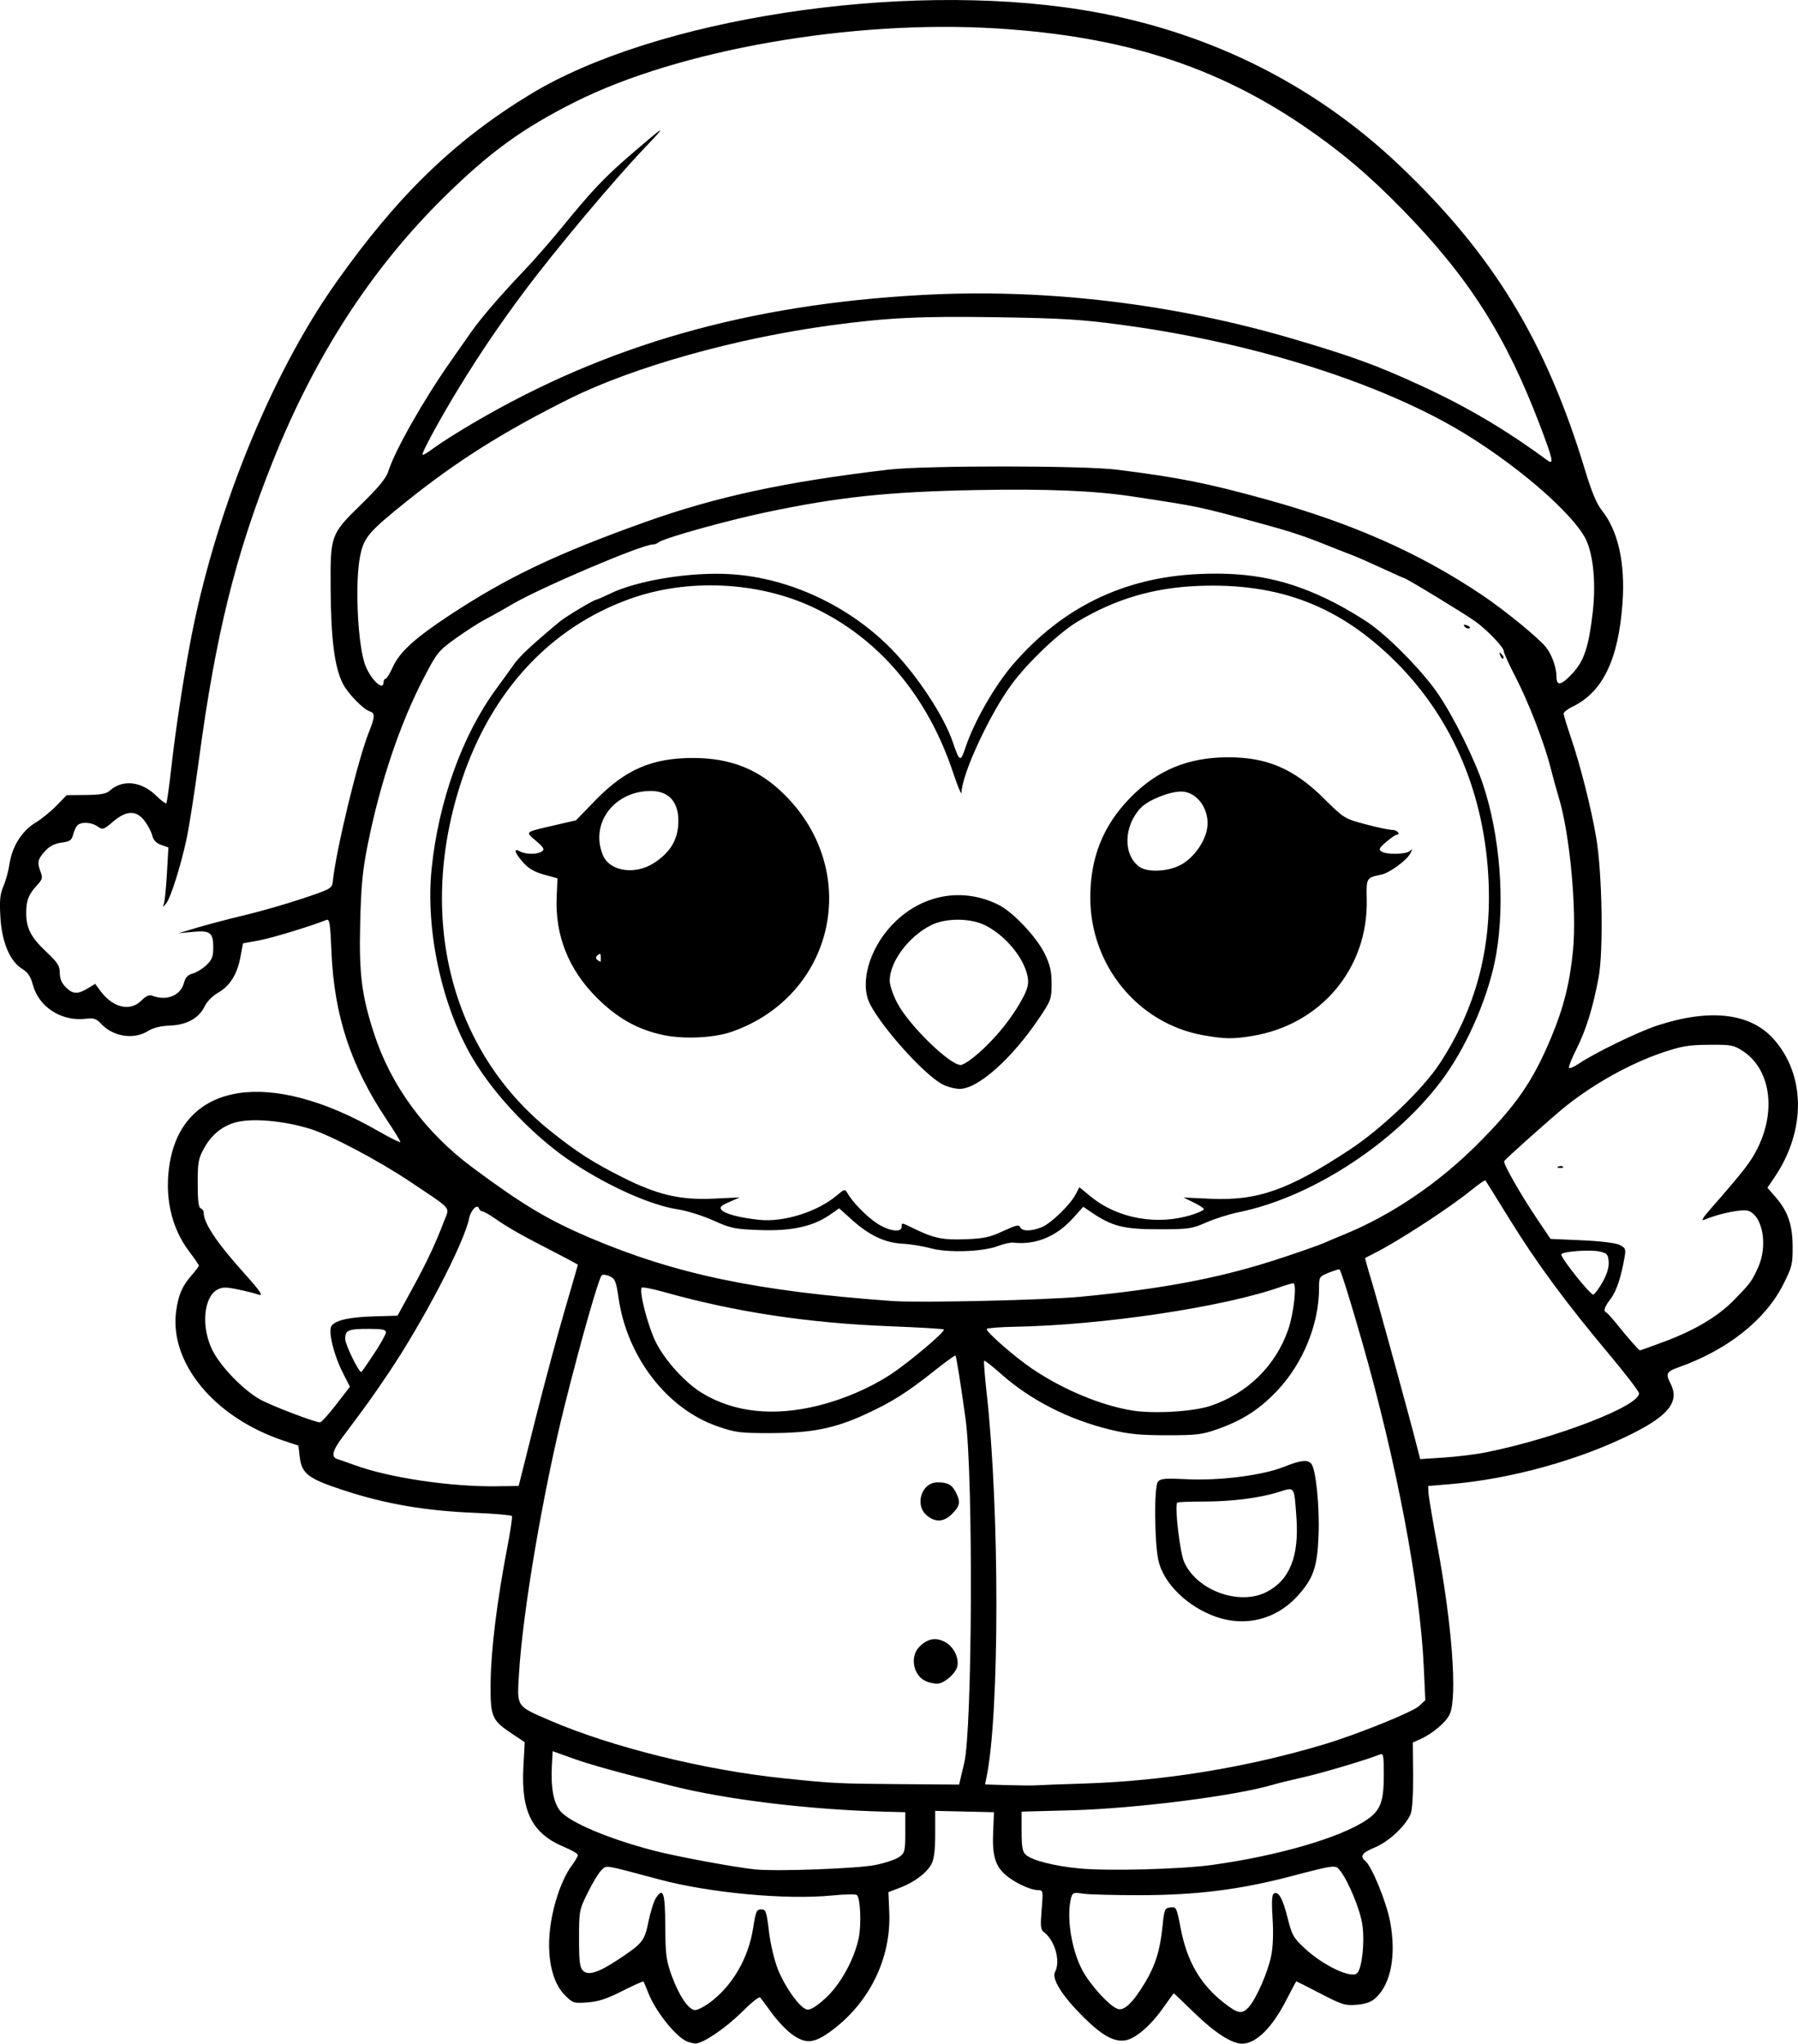 <?xml version="1.0" encoding="UTF-8" standalone="no"?>
<!-- Created with Inkscape (http://www.inkscape.org/) -->

<svg
   width="198.33mm"
   height="225.425mm"
   viewBox="0 0 198.33 225.425"
   version="1.1"
   id="svg1"
   xml:space="preserve"
   xmlns="http://www.w3.org/2000/svg"
   xmlns:svg="http://www.w3.org/2000/svg"><defs
     id="defs1" /><g
     id="layer1"
     transform="translate(41.606,139.373)"><path
       style="fill:#000000"
       d="m 34.17,85.802 c -1.221,-0.495 -3.473,-3.316 -4.26,-5.336 -0.249,-0.639 -0.489,-1.208 -0.535,-1.264 -0.045,-0.057 -1.098,0.412 -2.34,1.042 -1.702,0.863 -2.647,1.173 -3.839,1.259 -1.513,0.109 -1.62,0.075 -2.486,-0.791 -1.134,-1.134 -1.752,-3.122 -1.747,-5.622 0.006,-3.029 1.119,-6.842 2.56,-8.774 0.336,-0.45 0.611,-0.934 0.611,-1.076 0,-0.141 -0.68,-0.539 -1.51,-0.883 -3.508,-1.454 -4.757,-3.883 -4.5,-8.752 l 0.148,-2.809 -1.353,-0.9 c -2.307,-1.535 -2.449,-1.875 -2.406,-5.752 0.039,-3.523 0.713,-8.988 1.812,-14.693 0.361,-1.873 0.603,-3.492 0.537,-3.598 -0.065,-0.106 -1.939,-0.266 -4.163,-0.357 -5.398,-0.22 -9.78,-0.974 -14.363,-2.472 -3.965,-1.296 -4.663,-1.829 -4.886,-3.734 l -0.141,-1.203 -1.72,-0.579 c -7.567,-2.55 -12.528,-8.561 -11.765,-14.254 0.237,-1.768 0.665,-2.769 1.677,-3.921 0.455,-0.518 0.827,-1.013 0.827,-1.1 0,-0.087 -0.477,-0.786 -1.06,-1.553 -2.015,-2.649 -2.777,-6.168 -2.135,-9.854 1.543,-8.858 11.032,-10.301 22.906,-3.481 1.383,0.794 2.515,1.354 2.515,1.243 0,-0.111 -0.665,-1.196 -1.479,-2.411 -3.992,-5.965 -5.825,-11.53 -6.121,-18.589 -0.134,-3.204 -0.205,-3.63 -0.576,-3.482 -1.808,0.721 -6.027,2.001 -7.447,2.259 l -1.732,0.316 -0.299,1.573 c -0.359,1.891 -1.174,3.16 -2.51,3.911 -0.556,0.313 -1.18,0.955 -1.422,1.465 -0.618,1.303 -1.974,2.052 -3.837,2.122 -1.022,0.038 -1.839,0.244 -2.441,0.617 -1.562,0.965 -3.842,0.6 -5.156,-0.827 -0.514,-0.558 -0.784,-0.642 -1.723,-0.536 -2.652,0.299 -5.136,-1.306 -5.787,-3.739 -0.249,-0.929 -0.551,-1.381 -1.188,-1.775 -1.358,-0.839 -2.243,-2.953 -2.401,-5.731 -0.104,-1.834 -0.035,-2.528 0.333,-3.368 0.255,-0.582 0.557,-1.686 0.671,-2.453 0.288,-1.939 1.358,-3.646 2.854,-4.557 0.678,-0.413 1.733,-1.267 2.344,-1.898 l 1.111,-1.147 2.126,-0.021 c 1.616,-0.016 2.247,-0.13 2.628,-0.476 1.396,-1.264 3.487,-1.042 5.109,0.542 0.551,0.538 1.058,0.923 1.127,0.854 0.068,-0.068 0.311,-1.787 0.54,-3.819 0.458,-4.074 1.198,-9.021 2.018,-13.484 2.628,-14.309 8.861,-29.801 16.128,-40.084 6.801,-9.623 13.056,-15.696 21.417,-20.791 13.725,-8.364 40.785,-12.539 60.738,-9.371 13.526,2.148 25.496,7.987 35.144,17.143 10.367,9.839 16.223,19.454 20.529,33.707 0.696,2.304 1.268,3.675 1.821,4.366 1.815,2.267 2.612,5.84 2.291,10.268 -0.453,6.247 -2.193,9.824 -5.559,11.429 -0.511,0.244 -0.929,0.577 -0.929,0.741 0,0.164 0.363,1.362 0.807,2.663 1.027,3.008 2.223,7.734 2.775,10.964 0.67,3.919 0.82,12.526 0.271,15.478 -0.618,3.321 -1.379,5.78 -2.443,7.894 -0.501,0.995 -0.873,1.918 -0.829,2.053 0.045,0.135 0.536,-0.064 1.091,-0.441 1.721,-1.169 6.535,-3.511 8.632,-4.199 5.795,-1.901 10.247,-1.401 12.813,1.439 3.574,3.956 3.64,10.107 0.164,15.257 l -0.807,1.195 0.839,0.955 c 1.406,1.601 1.929,3.084 1.942,5.504 0.01,1.985 -0.066,2.294 -1.047,4.227 -1.997,3.937 -6.171,7.224 -11.609,9.143 -1.238,0.437 -1.365,0.694 -0.838,1.704 1.05,2.014 -0.1,3.539 -4.222,5.601 -5.795,2.899 -13.411,5.005 -20.108,5.561 l -2.381,0.198 0.044,0.793 c 0.024,0.436 0.467,3.069 0.983,5.849 1.608,8.655 2.193,16.526 1.375,18.484 -0.376,0.9 -1.907,2.2 -3.337,2.833 l -0.756,0.335 0.032,3.58 c 0.019,2.168 -0.088,3.866 -0.271,4.305 -0.546,1.305 -2.398,3.045 -3.907,3.67 -1.455,0.603 -1.729,0.987 -1.085,1.521 0.717,0.595 2.318,4.515 2.727,6.678 0.698,3.687 0.098,6.868 -1.587,8.418 -0.498,0.458 -1.093,0.672 -2.096,0.756 -1.278,0.106 -1.628,-0.002 -3.999,-1.235 -1.429,-0.743 -2.625,-1.351 -2.657,-1.351 -0.033,0 -0.509,0.887 -1.06,1.971 -1.59,3.133 -3.375,4.908 -4.934,4.908 -1.13,0 -3.021,-1.219 -5.236,-3.373 -1.234,-1.201 -2.264,-2.183 -2.29,-2.183 -0.026,0 -0.543,0.707 -1.149,1.572 -1.374,1.959 -3.029,3.398 -4.151,3.608 -1.271,0.238 -2.621,-0.514 -4.759,-2.652 -2.285,-2.286 -3.439,-4.143 -3.04,-4.89 0.636,-1.188 -0.025,-3.507 -1.255,-4.407 -0.333,-0.244 -0.373,-0.677 -0.225,-2.452 0.177,-2.118 0.169,-2.156 -0.422,-2.162 -0.845,-0.008 -2.652,-0.872 -3.611,-1.726 -1.1,-0.98 -1.424,-2.137 -1.316,-4.7 l 0.092,-2.167 -3.241,-0.074 -3.241,-0.074 v 2.535 c 0,1.735 -0.125,2.777 -0.397,3.302 -0.512,0.99 -1.886,2.03 -3.491,2.642 l -1.272,0.485 0.093,2.226 c 0.213,5.08 -2.181,9.974 -6.397,13.078 -1.909,1.405 -2.816,1.481 -4.357,0.364 -0.596,-0.431 -1.583,-1.473 -2.194,-2.315 -0.611,-0.842 -1.196,-1.626 -1.298,-1.742 -0.103,-0.116 -1.008,0.609 -2.012,1.612 -1.777,1.774 -4.332,3.503 -5.133,3.474 -0.218,-0.008 -0.637,-0.112 -0.93,-0.231 z m 61.969,-3.785 c 0.814,-0.894 2.103,-3.829 2.469,-5.622 0.208,-1.016 0.264,-2.511 0.158,-4.151 -0.113,-1.744 -0.074,-2.621 0.124,-2.743 0.516,-0.319 0.985,0.498 1.529,2.661 0.486,1.934 0.651,2.226 1.901,3.384 2.094,1.94 5.226,3.4 5.802,2.705 0.526,-0.634 0.816,-3.427 0.551,-5.301 -0.238,-1.679 -1.561,-4.876 -2.503,-6.046 -0.473,-0.588 -0.576,-0.575 -5.453,0.705 -5.528,1.45 -10.367,2.056 -16.498,2.064 -2.858,0.004 -5.716,-0.07 -6.351,-0.166 -1.055,-0.158 -1.168,-0.12 -1.32,0.447 -0.545,2.034 0.012,5.68 1.217,7.965 0.876,1.661 3.028,4.019 3.93,4.305 0.717,0.228 1.691,-0.716 3.011,-2.919 1.143,-1.908 1.659,-3.578 1.923,-6.223 0.186,-1.863 0.237,-1.983 0.871,-2.057 0.651,-0.076 0.69,0.005 1.141,2.358 0.693,3.614 2.197,6.182 4.8,8.197 1.532,1.186 1.955,1.255 2.698,0.437 z m -59.542,-0.428 c 2.543,-1.842 4.355,-4.929 4.874,-8.303 0.28,-1.822 0.379,-2.051 0.883,-2.051 0.518,0 0.593,0.212 0.861,2.447 0.167,1.393 0.592,3.189 0.986,4.167 0.834,2.072 2.484,4.336 3.24,4.445 0.36,0.052 1.052,-0.379 2.007,-1.253 1.639,-1.498 3.154,-4.233 3.663,-6.615 0.316,-1.479 0.194,-4.424 -0.198,-4.773 -0.121,-0.108 -1.352,-0.085 -2.734,0.052 -5.069,0.502 -13.481,-0.277 -19.05,-1.764 -6.244,-1.668 -5.778,-1.591 -6.368,-1.056 -0.293,0.265 -0.974,1.375 -1.514,2.468 -0.964,1.951 -0.982,2.041 -0.982,5.099 0,2.538 0.081,3.194 0.436,3.549 0.569,0.569 1.709,0.213 3.845,-1.201 2.743,-1.816 2.939,-2.06 3.378,-4.214 0.219,-1.075 0.587,-2.243 0.819,-2.596 0.807,-1.232 1.016,-0.607 1.036,3.112 0.018,3.154 0.099,3.773 0.721,5.485 0.795,2.189 1.869,3.759 2.572,3.759 0.262,0 0.947,-0.341 1.524,-0.759 z M 54.944,66.345 c 1.091,-0.22 2.282,-0.621 2.646,-0.892 0.614,-0.457 0.661,-0.653 0.661,-2.713 v -2.22 l -2.249,-0.058 c -8.277,-0.214 -17.406,-1.316 -23.416,-2.827 -6.227,-1.565 -9.021,-2.339 -10.98,-3.039 l -2.249,-0.804 -0.085,1.511 c -0.139,2.486 0.176,4.2 0.94,5.109 1.047,1.244 5.354,3.06 10.319,4.35 2.519,0.654 9.074,1.868 11.182,2.071 2.432,0.234 11.262,-0.092 13.229,-0.488 z m 37.174,-0.011 c 7.313,-1.017 14.12,-3.002 17.026,-4.967 1.525,-1.031 1.892,-1.994 1.892,-4.969 0,-2.197 -0.042,-2.401 -0.463,-2.234 -1.484,0.592 -6.362,2.043 -8.401,2.499 -1.31,0.293 -2.798,0.658 -3.307,0.811 -4.131,1.239 -15.202,2.648 -22.291,2.837 l -5.49,0.146 v 2.173 c 0,1.735 0.093,2.256 0.463,2.587 0.695,0.621 3.125,1.241 5.914,1.508 3.164,0.303 11.216,0.088 14.658,-0.39 z m -14.155,-8.977 c 8.859,-0.276 17.996,-1.771 26.582,-4.35 3.541,-1.064 9.661,-3.535 10.362,-4.185 l 0.707,-0.655 -0.166,-3.614 c -0.414,-9.005 -2.992,-22.595 -6.835,-36.025 -1.248,-4.362 -2.294,-7.709 -2.463,-7.882 -0.041,-0.042 -0.566,0.119 -1.167,0.359 -1.067,0.427 -1.091,0.465 -1.091,1.708 0,3.964 -1.767,8.301 -4.605,11.302 -1.951,2.062 -3.803,3.26 -6.551,4.237 -1.741,0.619 -2.322,0.689 -5.645,0.687 -2.96,-0.002 -4.209,-0.125 -6.215,-0.613 -4.625,-1.124 -8.801,-3.255 -12.074,-6.16 -0.96,-0.853 -1.794,-1.503 -1.851,-1.445 -0.058,0.058 0.071,1.701 0.287,3.653 1.424,12.896 1.417,35.158 -0.014,42.233 l -0.172,0.85 2.478,0.077 c 1.363,0.042 2.776,0.053 3.14,0.023 0.364,-0.03 2.745,-0.119 5.292,-0.198 z m 14.609,-18.373 c -3.183,-1.1 -5.87,-3.728 -6.406,-6.265 -0.438,-2.075 -0.473,-8.137 -0.051,-8.65 0.292,-0.354 0.794,-0.398 3.175,-0.279 3.603,0.181 8.368,-0.422 10.699,-1.355 1.883,-0.753 2.646,-0.84 3.053,-0.348 0.501,0.606 0.916,4.672 0.798,7.817 -0.135,3.612 -0.568,4.857 -2.372,6.821 -2.316,2.522 -5.668,3.373 -8.897,2.258 z m 5.506,-2.741 c 2.572,-1.301 3.635,-3.947 3.316,-8.256 -0.26,-3.516 -0.141,-3.348 -1.969,-2.78 -2.154,0.67 -5.157,1.048 -8.34,1.048 -1.493,0 -2.767,0.052 -2.831,0.116 -0.317,0.317 0.281,5.471 0.76,6.554 1.384,3.13 6.056,4.84 9.064,3.318 z m -33.719,20.505 c 0.09,-0.4 0.267,-1.144 0.392,-1.654 0.899,-3.647 1.009,-31.749 0.148,-37.968 -0.547,-3.955 -1.011,-6.859 -1.114,-6.978 -0.047,-0.054 -1.133,0.734 -2.412,1.751 -2.978,2.368 -4.665,3.425 -7.618,4.773 -3.356,1.532 -5.83,2.019 -10.319,2.031 -3.385,0.009 -3.891,-0.054 -5.872,-0.735 -5.565,-1.911 -9.981,-7.617 -10.933,-14.127 -0.276,-1.885 -0.39,-2.169 -0.988,-2.441 -0.372,-0.169 -0.766,-0.213 -0.877,-0.097 -0.348,0.366 -2.322,7.295 -4.075,14.305 -2.405,9.614 -4.647,22.804 -5.057,29.746 -0.211,3.58 -0.309,3.434 3.371,5.027 6.832,2.957 17.133,5.507 25.886,6.406 5.539,0.569 5.844,0.584 13.026,0.639 l 6.279,0.048 z m -3.764,-10.647 c -1.455,-0.587 -1.89,-2.729 -0.779,-3.84 0.884,-0.884 1.781,-1.055 2.792,-0.532 0.943,0.488 1.577,1.706 1.391,2.675 -0.154,0.807 -1.502,1.965 -2.263,1.942 -0.316,-0.009 -0.83,-0.12 -1.142,-0.246 z m 0.073,-18.278 c -1.433,-1.127 -0.647,-3.685 1.133,-3.685 1.133,0 1.583,0.24 2.016,1.077 0.556,1.076 0.486,1.511 -0.386,2.383 -0.913,0.913 -1.797,0.985 -2.763,0.225 z M 17.397,17.393 c 0.986,-3.929 2.456,-9.402 3.266,-12.163 0.81,-2.76 1.473,-5.051 1.473,-5.091 0,-0.04 -1.161,-0.667 -2.58,-1.394 -3.585,-1.837 -5.028,-2.651 -6.464,-3.646 -0.681,-0.472 -1.356,-0.858 -1.499,-0.858 -0.144,0 -0.311,-0.149 -0.372,-0.331 -0.179,-0.53 -0.901,0.209 -1.08,1.106 -0.543,2.717 -5.09,11.433 -8.941,17.141 -1.782,2.641 -2.38,3.474 -5.075,7.064 -1.07,1.425 -1.225,2.135 -0.513,2.35 0.255,0.077 1.118,0.378 1.918,0.67 3.811,1.388 10.535,2.392 15.586,2.327 l 2.489,-0.032 z m 104.975,3.421 c 7.713,-1.56 16.913,-5.118 16.811,-6.502 -0.017,-0.227 -1.518,-2.187 -3.336,-4.354 -4.714,-5.62 -7.946,-10.006 -10.925,-14.825 -1.427,-2.309 -2.634,-4.246 -2.682,-4.306 -0.048,-0.06 -0.773,0.447 -1.611,1.126 -2.409,1.951 -8.059,5.623 -10.651,6.921 -0.509,0.255 -0.955,0.487 -0.989,0.515 -0.035,0.028 0.28,1.174 0.699,2.546 0.665,2.176 4.244,15.232 5.065,18.474 l 0.294,1.163 2.651,-0.174 c 1.458,-0.096 3.562,-0.358 4.676,-0.583 z m -126.897,-5.258 1.518,-1.966 -0.782,-1.538 c -1.022,-2.008 -1.654,-4.672 -1.235,-5.199 0.494,-0.62 1.99,-0.946 4.712,-1.026 l 2.556,-0.075 1.593,-2.91 c 1.635,-2.988 2.595,-5.026 3.53,-7.493 0.63,-1.662 1.053,-1.168 -3.752,-4.387 -3.467,-2.322 -8.732,-5.106 -10.98,-5.806 -2.973,-0.925 -6.508,-1.227 -8.309,-0.711 -1.444,0.414 -2.606,1.368 -3.392,2.785 -0.664,1.197 -0.734,1.573 -0.734,3.947 0,1.864 0.096,2.656 0.331,2.734 0.182,0.061 0.331,0.275 0.331,0.476 0,1.155 1.433,3.305 4.422,6.632 1.981,2.206 2.27,2.671 1.465,2.362 -0.255,-0.098 -1.191,-0.331 -2.081,-0.518 -1.326,-0.278 -1.737,-0.277 -2.279,0.007 -1.534,0.804 -1.827,4.099 -0.592,6.638 0.882,1.812 3.397,4.422 5.281,5.48 1.227,0.689 6.014,2.52 6.615,2.53 0.146,0.002 0.948,-0.881 1.783,-1.962 z m 53.176,0.115 c 2.791,-0.69 5.678,-1.93 7.957,-3.419 2.034,-1.33 6.108,-4.77 5.897,-4.98 -0.07,-0.069 -2.722,-0.227 -5.894,-0.351 -9.092,-0.354 -17.119,-1.57 -25.012,-3.789 -1.271,-0.357 -2.364,-0.565 -2.428,-0.461 -0.294,0.475 0.716,4.317 1.59,6.049 1.013,2.007 3.231,4.443 5.06,5.556 3.53,2.147 7.875,2.62 12.831,1.396 z m 43.304,0.018 c 4.057,-1.379 7.129,-4.395 8.527,-8.372 0.614,-1.748 0.991,-5.137 0.57,-5.137 -0.148,0 -0.791,0.184 -1.427,0.409 -6.266,2.214 -19.575,4.207 -29.281,4.385 -1.643,0.03 -3.04,0.139 -3.104,0.243 -0.158,0.255 3.077,3.087 5.033,4.406 3.415,2.303 7.619,4.049 11.064,4.596 2.385,0.379 6.733,0.112 8.618,-0.529 z M -0.358,9.965 c 0.73,-1.102 1.327,-2.174 1.327,-2.381 0,-0.291 -0.422,-0.377 -1.83,-0.377 -2.347,0 -2.667,0.133 -2.667,1.111 0,0.618 1.477,3.651 1.778,3.651 0.036,0 0.664,-0.902 1.393,-2.004 z M 141.937,8.63 c 3.416,-1.274 5.957,-2.788 7.727,-4.605 1.84,-1.888 1.948,-2.034 2.66,-3.596 1.079,-2.367 0.532,-5.624 -1.047,-6.231 -0.65,-0.25 -3.229,0.266 -4.92,0.984 -0.341,0.145 -0.121,-0.242 0.617,-1.086 3.824,-4.37 4.546,-5.303 5.311,-6.856 2.06,-4.184 1.374,-8.684 -1.625,-10.666 -1.014,-0.67 -1.281,-0.72 -3.756,-0.702 -2.275,0.017 -3.031,0.145 -5.177,0.875 -3.483,1.185 -7.406,3.356 -10.526,5.826 -1.415,1.121 -6.798,5.918 -6.887,6.138 -0.115,0.285 1.797,3.646 3.599,6.323 l 1.513,2.249 3.438,0.151 c 2.04,0.09 3.736,0.296 4.17,0.507 0.653,0.318 0.714,0.458 0.57,1.304 -0.381,2.231 -0.905,3.81 -1.544,4.647 -0.7,0.918 -0.838,1.349 -0.48,1.504 0.112,0.049 0.677,0.679 1.257,1.4 1.164,1.449 2.334,2.776 2.454,2.784 0.043,0.003 1.233,-0.426 2.646,-0.953 z M 130.301,-10.702 c 0.191,-0.076 0.419,-0.067 0.507,0.021 0.088,0.088 -0.068,0.15 -0.347,0.139 -0.308,-0.013 -0.371,-0.075 -0.16,-0.16 z M 77.698,3.655 c 8.633,-0.831 14.761,-1.969 20.77,-3.857 2.183,-0.686 5.446,-1.819 6.085,-2.114 0.291,-0.134 1.264,-0.544 2.162,-0.912 5.105,-2.088 10.281,-5.583 14.522,-9.806 4.371,-4.352 6.214,-7.007 8.264,-11.907 1.374,-3.284 2.068,-6.065 2.41,-9.657 0.423,-4.444 -0.36,-12.816 -1.572,-16.799 -0.266,-0.874 -0.676,-2.363 -0.912,-3.309 -0.662,-2.654 -2.45,-7.279 -3.874,-10.017 -0.708,-1.362 -1.288,-2.638 -1.288,-2.834 0,-0.43 -1.887,-2.392 -3.173,-3.298 -1.316,-0.928 -7.604,-4.752 -7.814,-4.752 -0.052,0 -1.144,-0.487 -2.426,-1.082 -1.282,-0.595 -2.747,-1.239 -3.257,-1.431 -0.509,-0.192 -1.819,-0.706 -2.91,-1.144 -2.563,-1.027 -4.006,-1.499 -7.408,-2.424 -6.817,-1.853 -6.48,-1.782 -13.891,-2.912 -4.252,-0.648 -9.532,-0.867 -17.302,-0.717 -9.81,0.189 -15.193,0.761 -23.311,2.477 -4.399,0.93 -11.269,2.859 -11.761,3.302 -0.138,0.125 -0.416,0.226 -0.618,0.226 -1.207,0 -12.48,4.799 -15.535,6.614 -0.873,0.519 -2.156,1.237 -2.85,1.596 -0.694,0.359 -2.178,1.308 -3.298,2.109 -1.948,1.393 -2.101,1.58 -3.556,4.366 -2.621,5.019 -4.834,11.588 -6.193,18.389 -0.581,2.907 -0.737,4.54 -0.84,8.773 -0.134,5.55 0.172,7.943 1.557,12.177 1.868,5.71 5.647,10.839 10.822,14.689 5.525,4.111 8.362,5.806 13.031,7.787 9.422,3.998 18.391,5.871 33.263,6.946 3.035,0.219 16.972,-0.099 20.902,-0.477 z m -16.669,-5.341 c -0.8,-0.227 -2.181,-0.452 -3.069,-0.499 -1.965,-0.104 -3.677,-0.914 -5.615,-2.656 l -1.384,-1.245 -1.025,0.71 c -1.862,1.29 -4.227,1.808 -7.691,1.685 -2.817,-0.1 -3.219,-0.183 -5.166,-1.058 -1.161,-0.522 -2.896,-1.068 -3.856,-1.214 -2.966,-0.449 -7.444,-2.42 -11.484,-5.053 -4.251,-2.771 -8.738,-7.426 -11.226,-11.645 -3.386,-5.743 -5.196,-14.11 -4.512,-20.858 0.753,-7.428 3.384,-14.764 7.119,-19.849 0.666,-0.907 1.548,-2.13 1.96,-2.718 0.634,-0.905 1.981,-2.161 5.099,-4.757 0.623,-0.519 3.75,-2.386 3.995,-2.386 0.087,0 0.765,-0.296 1.507,-0.658 3.054,-1.488 9.061,-2.444 13.457,-2.141 6.374,0.439 12.888,3.482 17.529,8.189 2.848,2.889 5.866,7.459 6.837,10.353 0.72,2.148 0.849,2.207 1.367,0.626 0.925,-2.824 3.231,-6.862 5.266,-9.225 5.392,-6.259 12.167,-9.57 20.393,-9.964 5.822,-0.279 10.081,0.613 15.035,3.147 1.43,0.732 3.325,1.875 4.211,2.541 2.404,1.807 5.707,5.25 7.301,7.609 1.674,2.477 3.971,7.12 4.897,9.895 1.875,5.62 2.449,12.884 1.475,18.653 -0.738,4.368 -2.993,9.741 -5.663,13.494 -5.069,7.124 -14.548,13.392 -22.759,15.051 -1.019,0.206 -2.626,0.713 -3.572,1.128 -1.612,0.707 -1.944,0.754 -5.292,0.754 -3.82,0 -5.104,-0.326 -7.381,-1.873 l -0.899,-0.611 -1.125,1.251 c -1.839,2.046 -4.142,2.988 -6.602,2.703 -0.291,-0.034 -1.065,0.142 -1.72,0.39 -1.673,0.634 -5.557,0.754 -7.408,0.228 z m 8.022,-1.895 c 1.382,-0.647 1.758,-0.734 1.872,-0.435 0.184,0.479 1.25,0.478 2.397,-0.001 1.034,-0.432 3.135,-2.472 3.729,-3.619 l 0.405,-0.782 1.246,1.023 c 2.988,2.453 7.387,3.235 11.234,1.998 0.691,-0.222 1.257,-0.49 1.257,-0.595 0,-0.105 -0.506,-0.438 -1.124,-0.74 l -1.124,-0.549 2.938,0.136 c 5.24,0.242 8.626,-0.95 15.411,-5.424 3.534,-2.331 8.036,-6.638 9.887,-9.46 3.952,-6.024 5.717,-12.53 5.421,-19.976 -0.382,-9.609 -3.898,-18.005 -10.173,-24.292 -6.205,-6.216 -12.895,-8.802 -21.854,-8.446 -4.944,0.196 -9.135,1.436 -13.328,3.943 -2.019,1.207 -5.419,4.437 -7.218,6.857 -2.44,3.283 -5.523,9.921 -5.572,11.999 -0.007,0.3 -0.423,-0.688 -0.924,-2.195 -2.833,-8.521 -8.256,-14.904 -15.539,-18.286 -6.071,-2.819 -13.794,-3.16 -20.119,-0.889 -8.766,3.148 -15.239,10.119 -18.526,19.949 -5.029,15.04 -1.3,29.878 9.731,38.719 2.946,2.361 4.694,3.483 8.057,5.171 3.79,1.902 6.303,2.488 9.948,2.318 l 2.91,-0.135 -1.155,0.505 c -0.93,0.406 -1.096,0.576 -0.852,0.87 0.362,0.436 1.944,0.855 4.124,1.093 2.721,0.297 6.426,-0.865 8.603,-2.697 0.833,-0.701 0.887,-0.712 1.162,-0.234 0.596,1.034 2.181,2.641 3.317,3.365 1.29,0.822 2.66,1.004 2.66,0.352 0,-0.498 -0.058,-0.505 1.339,0.175 2.211,1.077 3.196,1.282 5.71,1.185 2.025,-0.078 2.7,-0.225 4.148,-0.902 z m -6.713,-16.193 c -1.99,-1.052 -6.618,-6.186 -7.979,-8.85 -1.157,-2.265 -0.107,-6.039 2.425,-8.715 3.194,-3.377 7.763,-4.236 11.781,-2.215 1.578,0.794 4.162,3.532 5.049,5.352 0.616,1.263 0.774,1.944 0.776,3.331 0.001,1.637 -0.075,1.859 -1.241,3.613 -3.052,4.593 -6.875,8.019 -8.919,7.993 -0.523,-0.006 -1.375,-0.236 -1.892,-0.509 z m 3.088,-2.698 c 2.262,-1.697 4.635,-4.534 5.913,-7.069 0.439,-0.87 0.54,-1.396 0.406,-2.109 -0.381,-2.03 -2.391,-4.482 -4.611,-5.624 -1.674,-0.861 -4.461,-0.868 -6.105,-0.015 -2.468,1.281 -4.489,4.02 -4.495,6.092 -0.001,0.5 0.374,1.595 0.857,2.503 1.308,2.455 5.759,6.79 6.976,6.794 0.162,5.44e-4 0.639,-0.257 1.058,-0.572 z m -33.831,-2.725 c -2.835,-0.592 -5.081,-1.846 -7.356,-4.109 -3.131,-3.114 -4.631,-6.881 -4.441,-11.155 l 0.09,-2.025 -1.487,-0.413 c -1.075,-0.299 -1.717,-0.675 -2.316,-1.357 -0.953,-1.085 -1.093,-1.615 -0.317,-1.199 0.649,0.347 1.882,0.346 2.399,-0.001 0.329,-0.222 0.218,-0.421 -0.656,-1.172 -1.2,-1.031 -1.32,-0.932 2.073,-1.718 l 2.343,-0.543 2.155,-2.217 c 3.288,-3.383 6.232,-4.659 10.754,-4.659 4.195,0 7.333,1.271 10.168,4.119 8.496,8.535 5.4,22.157 -5.928,26.092 -1.932,0.671 -5.226,0.829 -7.48,0.358 z m -6.927,-8.594 c 0,-0.399 -0.079,-0.449 -0.353,-0.222 -0.317,0.263 -0.207,0.496 0.343,0.732 0.005,0.002 0.009,-0.227 0.009,-0.51 z m 5.906,-10.416 c 1.668,-1.104 2.482,-2.37 2.624,-4.082 0.212,-2.551 -0.97,-3.936 -3.274,-3.836 -3.949,0.172 -6.441,3.692 -5.021,7.091 0.75,1.795 3.583,2.208 5.671,0.827 z m 60.476,19.011 c -7.123,-1.294 -12.36,-7.674 -12.389,-15.092 -0.017,-4.485 1.407,-8.045 4.458,-11.144 2.922,-2.969 6.283,-4.37 10.569,-4.408 4.401,-0.039 7.389,1.223 10.733,4.535 2.224,2.203 2.275,2.234 4.593,2.852 1.289,0.344 2.629,0.625 2.977,0.625 0.548,0 0.966,0.517 0.434,0.536 -0.109,0.004 -0.615,0.36 -1.124,0.79 -0.771,0.652 -0.86,0.827 -0.529,1.047 0.564,0.375 2.738,0.335 3.154,-0.059 0.289,-0.273 0.296,-0.226 0.039,0.273 -0.389,0.756 -2.277,2.142 -3.178,2.333 -1.691,0.359 -1.685,0.349 -1.634,2.766 0.163,7.599 -5.073,13.816 -12.677,15.049 -2.12,0.344 -3.06,0.326 -5.426,-0.104 z m -2.565,-18.699 c 1.32,-0.639 2.575,-2.201 2.981,-3.71 0.58,-2.155 -0.866,-4.457 -2.799,-4.457 -1.287,0 -3.613,0.939 -4.425,1.787 -1.925,2.01 -1.993,5.232 -0.138,6.532 0.855,0.599 2.983,0.525 4.381,-0.151 z m 35.399,-23.171 c -0.144,-0.377 -0.113,-0.407 0.148,-0.148 0.181,0.179 0.262,0.393 0.181,0.474 -0.082,0.082 -0.229,-0.065 -0.329,-0.326 z m -3.984,-3.25 c -0.093,-0.15 0.013,-0.194 0.249,-0.104 0.458,0.176 0.542,0.366 0.162,0.366 -0.137,0 -0.322,-0.118 -0.411,-0.262 z m 15.278,72.342 c 0.48,-0.86 0.705,-1.617 0.661,-2.222 -0.059,-0.812 -0.173,-0.941 -0.993,-1.127 -1.086,-0.246 -4.233,-0.002 -4.233,0.328 0,0.459 3.243,4.515 3.535,4.421 0.166,-0.053 0.629,-0.684 1.03,-1.401 z M -26.03,-28.99 c 0.532,-0.532 0.882,-0.687 1.236,-0.548 1.557,0.612 3.118,-0.025 3.479,-1.418 0.157,-0.606 0.421,-0.887 0.969,-1.034 0.414,-0.111 1.093,-0.527 1.509,-0.925 0.62,-0.594 0.755,-0.945 0.755,-1.965 0,-1.629 -0.342,-1.884 -2.283,-1.7 l -1.553,0.147 2.117,-0.633 c 1.164,-0.348 3.486,-0.957 5.159,-1.353 1.673,-0.396 4.531,-1.216 6.35,-1.823 3.191,-1.065 3.31,-1.131 3.392,-1.897 0.377,-3.547 2.768,-13.433 3.987,-16.48 0.682,-1.704 0.697,-2.094 0.09,-2.286 -0.712,-0.226 -2.42,-1.983 -2.959,-3.045 -0.931,-1.834 -1.324,-4.926 -1.356,-10.673 -0.032,-5.699 0.02,-5.842 3.314,-9.055 1.981,-1.933 2.803,-2.931 3.05,-3.704 0.744,-2.332 3.839,-7.795 6.851,-12.095 0.821,-1.172 1.849,-2.642 2.286,-3.268 1.039,-1.49 3.422,-4.256 5.796,-6.73 1.048,-1.091 2.956,-3.272 4.241,-4.846 3.352,-4.106 4.667,-5.49 7.67,-8.077 3.792,-3.266 4.019,-3.374 1.461,-0.693 -3.465,3.632 -9.898,11.303 -13.304,15.865 -2.661,3.565 -4.855,6.795 -7.099,10.451 -2.12,3.455 -4.277,7.409 -4.123,7.563 0.063,0.063 0.64,-0.283 1.281,-0.769 0.641,-0.486 2.595,-1.723 4.341,-2.748 14.663,-8.606 30.302,-13.062 49.508,-14.107 13.577,-0.739 27.738,0.951 41.095,4.904 6.438,1.905 9.102,2.882 13.959,5.12 5.046,2.325 9.304,4.843 13.875,8.206 0.773,0.569 0.648,-0.033 -0.8,-3.84 -3.759,-9.883 -7.818,-16.268 -15.095,-23.74 -3.746,-3.847 -6.969,-6.57 -11.056,-9.342 -9.752,-6.614 -19.99,-9.857 -33.806,-10.709 -15.915,-0.981 -34.99,2.346 -46.464,8.104 -5.818,2.92 -9.448,5.557 -14.491,10.529 -7.985,7.872 -14.22,17.498 -18.865,29.123 -4.13,10.336 -6.3,19.106 -8.158,32.968 -0.458,3.413 -1.061,7.283 -1.34,8.599 -0.645,3.035 -1.766,6.588 -2.275,7.208 -0.375,0.456 -0.385,0.455 -0.229,-0.03 0.089,-0.279 0.235,-1.779 0.324,-3.334 l 0.162,-2.827 -0.797,-0.278 c -0.545,-0.19 -0.856,-0.515 -0.985,-1.031 -0.103,-0.415 -0.483,-1.141 -0.842,-1.614 -0.915,-1.203 -2.014,-1.177 -3.487,0.084 -1.044,0.894 -1.134,0.922 -1.694,0.529 -0.711,-0.498 -1.892,-0.541 -2.272,-0.082 -0.152,0.183 -0.354,0.645 -0.45,1.026 -0.144,0.575 -0.364,0.719 -1.278,0.842 -0.784,0.105 -1.315,0.384 -1.831,0.962 -0.799,0.894 -0.862,1.212 -0.454,2.286 0.233,0.613 0.179,0.823 -0.365,1.406 -0.955,1.026 -1.232,1.713 -1.232,3.058 0,1.728 0.507,2.719 2.212,4.323 1.26,1.185 1.492,1.548 1.492,2.327 0,0.627 0.208,1.131 0.649,1.573 0.78,0.78 1.329,0.813 2.427,0.143 l 0.828,-0.505 0.581,0.786 c 1.367,1.848 3.269,2.301 4.5,1.071 z M 0.704,-64.099 c 0,-0.218 0.098,-0.397 0.217,-0.397 0.12,0 0.485,-0.591 0.811,-1.314 0.74,-1.637 2.414,-3.164 6.231,-5.683 6.367,-4.201 11.798,-6.791 21.579,-10.288 7.849,-2.806 15.462,-4.447 26.855,-5.788 4.017,-0.473 21.515,-0.466 25.268,0.01 6.825,0.866 9.916,1.482 16.404,3.275 9.466,2.615 16.931,5.922 23.812,10.549 2.538,1.707 6.32,4.804 7.082,5.8 0.632,0.826 1.12,2.226 1.12,3.214 0,1.073 0.544,0.952 1.788,-0.398 1.265,-1.372 1.782,-2.948 2.214,-6.741 0.389,-3.419 0.017,-6.742 -0.934,-8.347 -2.009,-3.392 -9.169,-9.243 -15.504,-12.671 -9.238,-4.998 -22.266,-8.899 -35.687,-10.684 -4.357,-0.58 -6.544,-0.711 -13.613,-0.818 -8.455,-0.128 -12.047,0.047 -18.301,0.894 -10.518,1.424 -21.787,4.589 -28.84,8.099 -7.238,3.603 -12.456,6.892 -17.992,11.342 -4.132,3.321 -4.665,3.942 -5.079,5.919 -0.629,3.002 -0.28,10.154 0.599,12.258 0.652,1.56 1.967,2.742 1.967,1.769 z"
       id="path89" /></g></svg>
